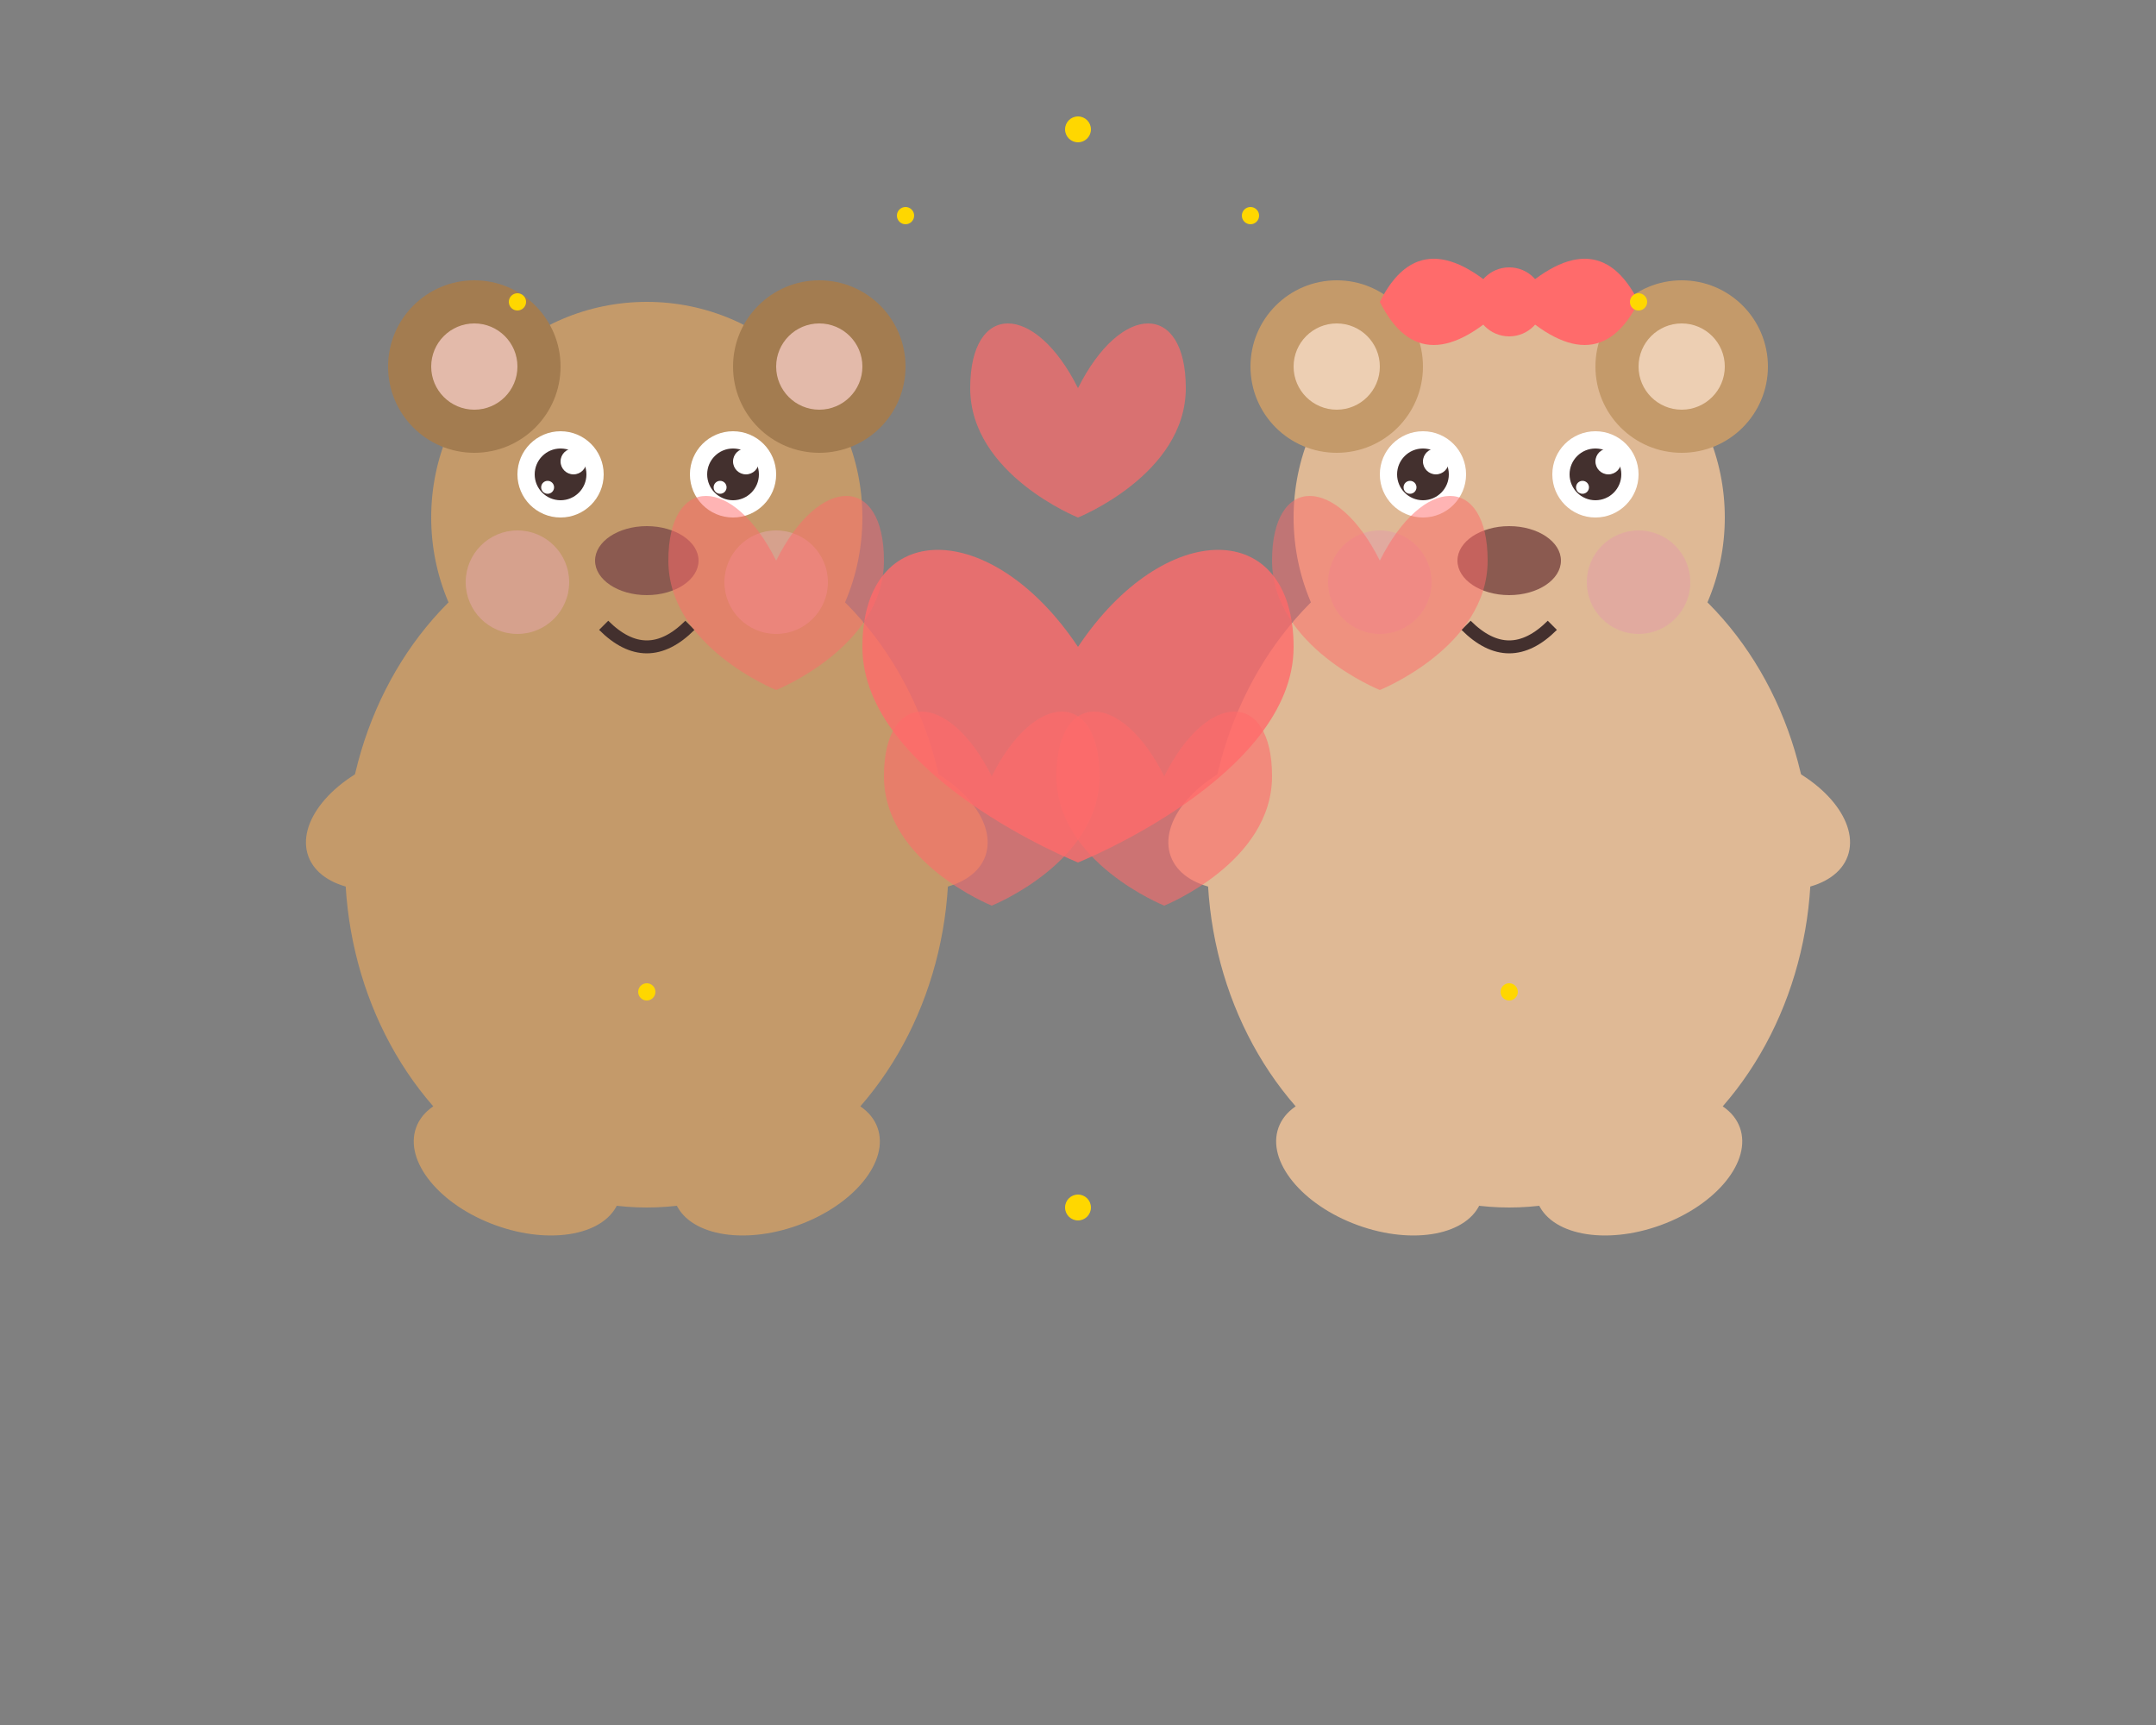 <?xml version="1.0" encoding="UTF-8"?>
<svg xmlns="http://www.w3.org/2000/svg" viewBox="0 0 500 400" width="500" height="400">
  <rect x="0" y="0" width="500" height="400" fill="#808080" stroke="none"/>
  <!-- Left Bear (Boy - Brown) -->
  <g id="boy-bear">
    <!-- Body -->
    <ellipse cx="150" cy="200" rx="70" ry="80" fill="#C49A6A" />
    <!-- Head -->
    <circle cx="150" cy="120" r="50" fill="#C49A6A" />
    <!-- Ears -->
    <circle cx="110" cy="85" r="20" fill="#A37C50" />
    <circle cx="190" cy="85" r="20" fill="#A37C50" />
    <!-- Inner ears -->
    <circle cx="110" cy="85" r="10" fill="#E3BAAA" />
    <circle cx="190" cy="85" r="10" fill="#E3BAAA" />
    <!-- Eyes -->
    <circle cx="130" cy="110" r="10" fill="white" />
    <circle cx="170" cy="110" r="10" fill="white" />
    <circle cx="130" cy="110" r="6" fill="#43302E" />
    <circle cx="170" cy="110" r="6" fill="#43302E" />
    <!-- Eye highlights -->
    <circle cx="133" cy="107" r="3" fill="white" />
    <circle cx="173" cy="107" r="3" fill="white" />
    <circle cx="127" cy="113" r="1.5" fill="white" />
    <circle cx="167" cy="113" r="1.5" fill="white" />
    <!-- Nose -->
    <ellipse cx="150" cy="130" rx="12" ry="8" fill="#8B5A50" />
    <!-- Mouth -->
    <path d="M140,145 Q150,155 160,145" stroke="#43302E" stroke-width="3" fill="none" />
    <!-- Blush -->
    <circle cx="120" cy="135" r="12" fill="#E3A5A5" opacity="0.6" />
    <circle cx="180" cy="135" r="12" fill="#E3A5A5" opacity="0.6" />
    <!-- Arms -->
    <ellipse cx="95" cy="190" rx="25" ry="15" fill="#C49A6A" transform="rotate(-20,95,190)" />
    <ellipse cx="205" cy="190" rx="25" ry="15" fill="#C49A6A" transform="rotate(20,205,190)" />
    <!-- Legs -->
    <ellipse cx="120" cy="270" rx="25" ry="15" fill="#C49A6A" transform="rotate(20,120,270)" />
    <ellipse cx="180" cy="270" rx="25" ry="15" fill="#C49A6A" transform="rotate(-20,180,270)" />
  </g>
  
  <!-- Right Bear (Girl - White) -->
  <g id="girl-bear">
    <!-- Body -->
    <ellipse cx="350" cy="200" rx="70" ry="80" fill="#DFB995" />
    <!-- Head -->
    <circle cx="350" cy="120" r="50" fill="#DFB995" />
    <!-- Ears -->
    <circle cx="310" cy="85" r="20" fill="#C49A6A" />
    <circle cx="390" cy="85" r="20" fill="#C49A6A" />
    <!-- Inner ears -->
    <circle cx="310" cy="85" r="10" fill="#EDCFB3" />
    <circle cx="390" cy="85" r="10" fill="#EDCFB3" />
    <!-- Eyes -->
    <circle cx="330" cy="110" r="10" fill="white" />
    <circle cx="370" cy="110" r="10" fill="white" />
    <circle cx="330" cy="110" r="6" fill="#43302E" />
    <circle cx="370" cy="110" r="6" fill="#43302E" />
    <!-- Eye highlights -->
    <circle cx="333" cy="107" r="3" fill="white" />
    <circle cx="373" cy="107" r="3" fill="white" />
    <circle cx="327" cy="113" r="1.5" fill="white" />
    <circle cx="367" cy="113" r="1.5" fill="white" />
    <!-- Nose -->
    <ellipse cx="350" cy="130" rx="12" ry="8" fill="#8B5A50" />
    <!-- Mouth -->
    <path d="M340,145 Q350,155 360,145" stroke="#43302E" stroke-width="3" fill="none" />
    <!-- Blush -->
    <circle cx="320" cy="135" r="12" fill="#E3A5A5" opacity="0.7" />
    <circle cx="380" cy="135" r="12" fill="#E3A5A5" opacity="0.7" />
    <!-- Hair bow -->
    <path d="M350,70 
            Q370,50 380,70
            Q370,90 350,70" 
          fill="#FF6B6B" />
    <path d="M350,70 
            Q330,50 320,70
            Q330,90 350,70" 
          fill="#FF6B6B" />
    <circle cx="350" cy="70" r="8" fill="#FF6B6B" />
    <!-- Arms -->
    <ellipse cx="295" cy="190" rx="25" ry="15" fill="#DFB995" transform="rotate(-20,295,190)" />
    <ellipse cx="405" cy="190" rx="25" ry="15" fill="#DFB995" transform="rotate(20,405,190)" />
    <!-- Legs -->
    <ellipse cx="320" cy="270" rx="25" ry="15" fill="#DFB995" transform="rotate(20,320,270)" />
    <ellipse cx="380" cy="270" rx="25" ry="15" fill="#DFB995" transform="rotate(-20,380,270)" />
  </g>
  
  <!-- Hearts between bears -->
  <g id="hearts">
    <path d="M250,150 
             C270,120 300,120 300,150
             C300,180 250,200 250,200
             C250,200 200,180 200,150
             C200,120 230,120 250,150" 
          fill="#FF6B6B" opacity="0.8" />
    
    <path d="M230,180 
             C240,160 255,160 255,180
             C255,200 230,210 230,210
             C230,210 205,200 205,180
             C205,160 220,160 230,180" 
          fill="#FF6B6B" opacity="0.6" />
    
    <path d="M270,180 
             C280,160 295,160 295,180
             C295,200 270,210 270,210
             C270,210 245,200 245,180
             C245,160 260,160 270,180" 
          fill="#FF6B6B" opacity="0.6" />
          
    <!-- Additional small hearts -->
    <path d="M180,130 
             C190,110 205,110 205,130
             C205,150 180,160 180,160
             C180,160 155,150 155,130
             C155,110 170,110 180,130" 
          fill="#FF6B6B" opacity="0.5" />
          
    <path d="M320,130 
             C330,110 345,110 345,130
             C345,150 320,160 320,160
             C320,160 295,150 295,130
             C295,110 310,110 320,130" 
          fill="#FF6B6B" opacity="0.5" />
    
    <path d="M250,90 
             C260,70 275,70 275,90
             C275,110 250,120 250,120
             C250,120 225,110 225,90
             C225,70 240,70 250,90" 
          fill="#FF6B6B" opacity="0.7" />
  </g>
  
  <!-- Sparkles -->
  <g id="sparkles">
    <circle cx="120" cy="70" r="2" fill="#FFD700" />
    <circle cx="380" cy="70" r="2" fill="#FFD700" />
    <circle cx="210" cy="50" r="2" fill="#FFD700" />
    <circle cx="290" cy="50" r="2" fill="#FFD700" />
    <circle cx="250" cy="30" r="3" fill="#FFD700" />
    <circle cx="150" cy="230" r="2" fill="#FFD700" />
    <circle cx="350" cy="230" r="2" fill="#FFD700" />
    <circle cx="250" cy="280" r="3" fill="#FFD700" />
  </g>
</svg>